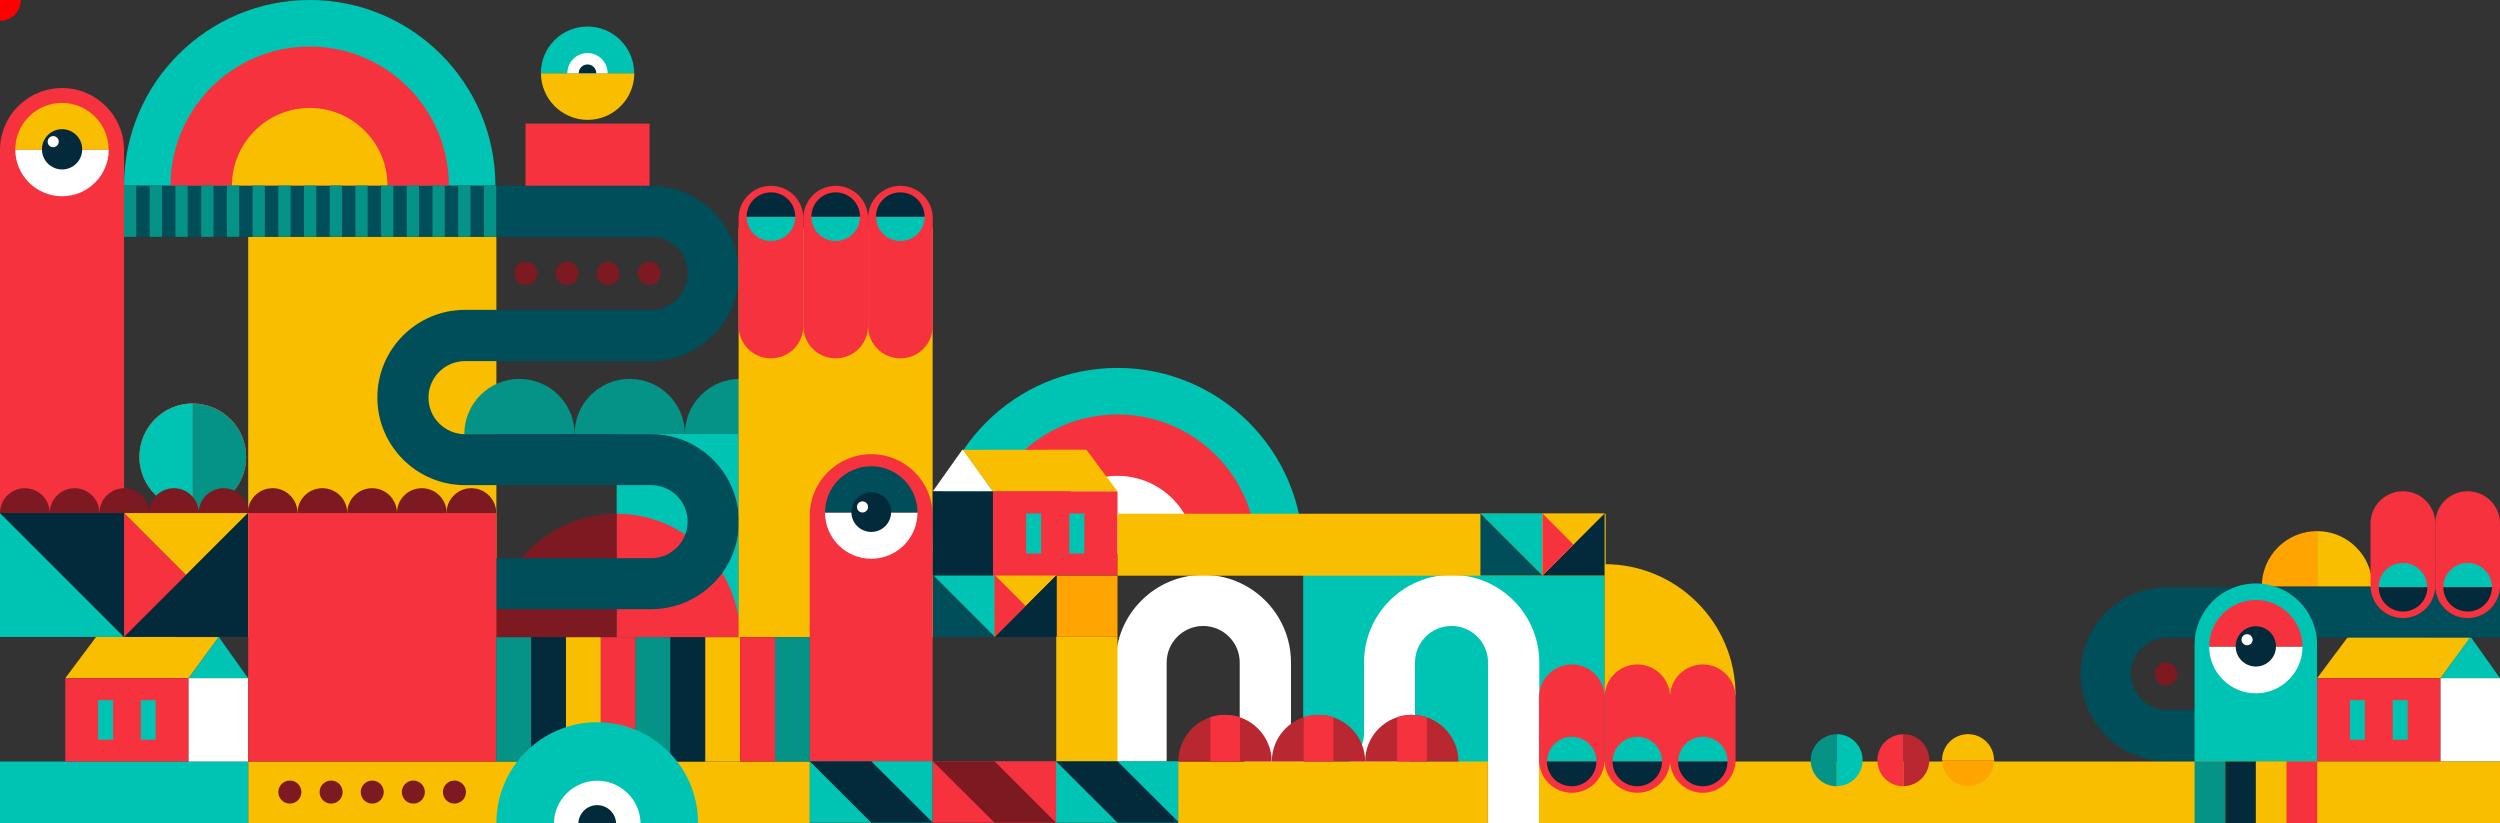 <svg class="home-illustration" version="1.1" id="Layer_1" xmlns="http://www.w3.org/2000/svg" xmlns:xlink="http://www.w3.org/1999/xlink" x="0px" y="0px"
	 viewBox="0 0 1800 592.6" width='100%' height='100%'  enable-background="new 0 0 1800 592.6" xml:space="preserve">
	<rect x="0" y="0" width="1800" height="592.6" fill="#333333" stroke="none"/>
	<g>
		<rect x="938.3" y="406.2" fill="#00C4B3" width="217" height="143.2"/>
	</g>
	<g>
		<g class='arc arc--outer js-arc'>
			<path fill="#00C4B3" d="M89.3,133.7C89.3,59.9,149.2,0,223,0s133.7,59.9,133.7,133.7H89.3z"/>
		</g>
		<g class='arc arc--outer js-arc'>
			<path fill="#F7323F" d="M122.8,133.7c0-55.4,44.9-100.2,100.2-100.2s100.2,44.9,100.2,100.2H122.8z"/>
		</g>
		<g class='arc arc--outer js-arc'>
			<path fill="#F9BE00" d="M167,133.7c0-30.9,25.1-56,56-56s56,25.1,56,56H167z"/>
		</g>
	</g>
	<g>
		<path fill="#00C4B3" d="M670.9,398.6c0-73.8,59.9-133.7,133.7-133.7s133.7,59.9,133.7,133.7H670.9z"/>
	</g>
	<g>
		<path fill="#F7323F" d="M704.4,398.6c0-55.4,44.9-100.2,100.2-100.2c55.4,0,100.2,44.9,100.2,100.2H704.4z"/>
	</g>
	<g>
		<path fill="#FFFFFF" d="M748.6,398.6c0-30.9,25.1-56,56-56s56,25.1,56,56H748.6z"/>
	</g>
	<g>
		<g>
			<polygon fill="#F9BE00" points="1757.2,488.3 1668.3,488.3 1690.5,458.6 1778.9,458.7 		"/>
		</g>
		<g>
			<polygon fill="#00C4B3" points="1778.6,458.7 1757.3,488.3 1800,488.3 1779,458.7 		"/>
		</g>
		<g>
			<rect x="1668.3" y="488.3" fill="#F7323F" width="88.8" height="60"/>
		</g>
		<g>
			<rect x="1757.2" y="488.3" fill="#FFFFFF" width="42.8" height="60"/>
		</g>
		<g>
			<g>
				<rect x="1692" y="504.1" fill="#00C4B3" width="10.7" height="28.5"/>
			</g>
			<g>
				<rect x="1722.8" y="504.1" fill="#00C4B3" width="10.7" height="28.5"/>
			</g>
		</g>
	</g>
	<g>
		<polygon fill="#F9BE00" points="135.8,488.3 47,488.3 69.2,458.6 157.5,458.7 	"/>
	</g>
	<g>
		<polygon fill="#00C4B3" points="157.3,458.7 135.9,488.3 178.6,488.3 157.6,458.7 	"/>
	</g>
	<g>
		<g>
			<path fill="#F9BE00" d="M1708.1,422.2c0-22-17.8-39.8-39.8-39.8v39.8H1708.1z"/>
		</g>
		<g>
			<path fill="#FFA400" d="M1668.3,382.4c-22,0-39.8,17.8-39.8,39.8h39.8V382.4z"/>
		</g>
	</g>
	<g>
		<circle fill="#7D1A21" cx="1559.6" cy="485.2" r="8.2"/>
	</g>
	<g id="arches">
		<g>
			<path fill="#FFFFFF" d="M1108.1,592.6h-36.7V477c0-14.5-11.8-26.3-26.3-26.3c-14.5,0-26.3,11.8-26.3,26.3v50.6
				c0,34.8-28.3,63.1-63.1,63.1c-34.8,0-63.1-28.3-63.1-63.1V477c0-14.5-11.8-26.3-26.3-26.3S840,462.5,840,477v71.3h-36.7V477
				c0-34.8,28.3-63.1,63.1-63.1c34.8,0,63.1,28.3,63.1,63.1v50.6c0,14.5,11.8,26.3,26.3,26.3s26.3-11.8,26.3-26.3V477
				c0-34.8,28.3-63.1,63.1-63.1c34.8,0,63.1,28.3,63.1,63.1V592.6z"/>
		</g>
	</g>
	<circle cx="" cy="" r="15" fill="red">
	    <!-- Define the motion path animation -->
	    <animateMotion dur="4.5s" repeatCount="indefinite" keyPoints='0;0.225;0.5;0.78;1' keyTimes='0;0.25;0.5;0.75;1' calcMode="spline" keySplines='0.215, 0.610, 0.355, 0.90;0.550, 0.055, 0.675, 0.190;0.215, 0.610, 0.355, 0.90;0.550, 0.055, 0.675, 0.190'>
	       <mpath xlink:href="#theMotionPath"/>
	    </animateMotion>
	</circle>
	<g>
		<rect x="178.7" y="548.3" fill="#F9BE00" width="404.4" height="44.3"/>
	</g>
	<g>
		<rect x="444" y="312.5" fill="#00C4B3" width="87.9" height="146.3"/>
	</g>
	<g class="pulsating-circles">
		<g>
			<circle fill="#7D1A21" cx="208.7" cy="570.3" r="8.3"/>
		</g>
		<g>
			<circle fill="#7D1A21" cx="238.4" cy="570.3" r="8.3"/>
		</g>
		<g>
			<circle fill="#7D1A21" cx="268" cy="570.3" r="8.3"/>
		</g>
		<g>
			<circle fill="#7D1A21" cx="297.6" cy="570.3" r="8.3"/>
		</g>
		<g>
			<circle fill="#7D1A21" cx="327.2" cy="570.3" r="8.3"/>
		</g>
	</g>
	<g class="pulsating-circles">
		<g>
			<circle fill="#7D1A21" cx="378.6" cy="196.8" r="8.3"/>
		</g>
		<g>
			<circle fill="#7D1A21" cx="408.2" cy="196.8" r="8.3"/>
		</g>
		<g>
			<circle fill="#7D1A21" cx="437.8" cy="196.8" r="8.3"/>
		</g>
		<g>
			<circle fill="#7D1A21" cx="467.5" cy="196.8" r="8.3"/>
		</g>
	</g>
	<g>
		<polygon fill="#F7323F" points="178.7,458.6 89.3,458.6 89.3,369.3 	"/>
	</g>
	<g>
		<polygon fill="#F9BE00" points="134,414 89.3,369.3 178.7,369.3 	"/>
	</g>
	<g>
		<polygon fill="#022A3A" points="178.7,369.3 178.7,458.6 89.3,458.6 	"/>
	</g>
	<g>
		<polygon fill="#00C4B3" points="89.3,458.6 0,458.6 0,369.3 	"/>
	</g>
	<g>
		<polygon fill="#022A3A" points="0,369.3 89.3,369.3 89.3,458.6 	"/>
	</g>
	<g class="square--vert">
		<g>
			<polygon fill="#00C4B3" points="671.6,414 716.2,414 716.2,458.6 	"/>
		</g>
		<g>
			<polygon fill="#004E59" points="716.2,458.6 671.6,458.6 671.6,414 	"/>
		</g>
	</g>
	<g class='square--vert square--vert-2'>	
		<g>
			<polygon fill="#F9BE00" points="716.2,458.6 716.2,414 760.9,414 	"/>
		</g>
		<g>
			<polygon fill="#022A3A" points="760.9,414 760.9,458.6 716.2,458.6 	"/>
		</g>
		<g>
			<polygon fill="#F7323F" points="738.5,436.3 716.2,458.6 716.2,414 	"/>
		</g>
	</g>

	<g>
		<rect x="178.7" y="170.4" fill="#F9BE00" width="178.7" height="288.2"/>
	</g>
	<g>
		<path fill="#F7323F" d="M44.7,63.4C20,63.4,0,83.4,0,108v260.5h89.3V108C89.3,83.4,69.3,63.4,44.7,63.4z"/>
	</g>
	<g>
		<g>
			<path fill="#F7323F" d="M532.9,458.8c0-49.1-39.8-88.9-88.9-88.9v88.9H532.9z"/>
		</g>
		<g>
			<path fill="#7D1A21" d="M444,369.9c-49.1,0-88.9,39.8-88.9,88.9H444V369.9z"/>
		</g>
	</g>
	<g>
		<path fill="#F9BE00" d="M1249.6,500.5c0-52.1-42.2-94.3-94.3-94.3v94.3H1249.6z"/>
	</g>


	<g>
		<g>
			<path fill="#004E59" d="M468.8,438.6H356.7v-36.7h112.1c14.5,0,26.3-11.8,26.3-26.3c0-14.5-11.8-26.3-26.3-26.3H334.8
				c-34.8,0-63.1-28.3-63.1-63.1s28.3-63.1,63.1-63.1h134.1c14.5,0,26.3-11.8,26.3-26.3s-11.8-26.3-26.3-26.3H89.3v-36.7h379.5
				c34.8,0,63.1,28.3,63.1,63.1s-28.3,63.1-63.1,63.1H334.8c-14.5,0-26.3,11.8-26.3,26.3c0,14.5,11.8,26.3,26.3,26.3h134.1
				c34.8,0,63.1,28.3,63.1,63.1S503.6,438.6,468.8,438.6z"/>
		</g>
	</g>
	<g>
		<rect x="178.7" y="369.3" fill="#F7323F" width="178.7" height="179"/>
	</g>
	<g>
		<g>
			<g>
				<path fill="#059387" d="M413.7,312.5c0-21.9,17.8-39.7,39.7-39.7s39.7,17.8,39.7,39.7H413.7z"/>
			</g>
		</g>
		<g>
			<g>
				<path fill="#059387" d="M493.1,312.5c0-21.9,17.8-39.7,39.7-39.7c21.9,0,39.7,17.8,39.7,39.7H493.1z"/>
			</g>
		</g>
		<g>
			<g>
				<path fill="#059387" d="M334.3,312.5c0-21.9,17.8-39.7,39.7-39.7s39.7,17.8,39.7,39.7H334.3z"/>
			</g>
		</g>
	</g>
	<g>
		<rect x="531.8" y="164.4" fill="#F9BE00" width="139.7" height="294.4"/>
	</g>
	<g>
		<path fill="#FFFFFF" d="M78.3,107.7c0,18.6-15.1,33.6-33.6,33.6S11,126.3,11,107.7H78.3z"/>
	</g>
	<g>
		<g class="pipe js-pipe">
			<g>
				<path fill="#F7323F" d="M555.1,133.8c-12.9,0-23.3,10.4-23.3,23.3v2.8v72v2.8c0,12.9,10.4,23.3,23.3,23.3
					c12.9,0,23.3-10.4,23.3-23.3v-2.8v-72v-2.8C578.4,144.2,568,133.8,555.1,133.8z"/>
			</g>
			<g>
				<path fill="#00C4B3" d="M572.6,156c0,9.7-7.8,17.5-17.5,17.5c-9.7,0-17.5-7.8-17.5-17.5H572.6z"/>
			</g>
			<g>
				<path fill="#022A3A" d="M537.6,156c0-9.7,7.8-17.5,17.5-17.5c9.7,0,17.5,7.8,17.5,17.5H537.6z"/>
			</g>
		</g>
		<g class="pipe js-pipe">
			<g>
				<path fill="#F7323F" d="M601.7,133.8c-12.9,0-23.3,10.4-23.3,23.3v2.8v72v2.8c0,12.9,10.4,23.3,23.3,23.3
					c12.9,0,23.3-10.4,23.3-23.3v-2.8v-72v-2.8C625,144.2,614.6,133.8,601.7,133.8z"/>
			</g>
			<g>
				<path fill="#00C4B3" d="M619.2,156c0,9.7-7.8,17.5-17.5,17.5c-9.7,0-17.5-7.8-17.5-17.5H619.2z"/>
			</g>
			<g>
				<path fill="#022A3A" d="M584.2,156c0-9.7,7.8-17.5,17.5-17.5c9.7,0,17.5,7.8,17.5,17.5H584.2z"/>
			</g>
		</g>
		<g class="pipe js-pipe">
			<g>
				<path fill="#F7323F" d="M648.3,133.8c-12.9,0-23.3,10.4-23.3,23.3v2.8v72v2.8c0,12.9,10.4,23.3,23.3,23.3
					c12.9,0,23.3-10.4,23.3-23.3v-2.8v-72v-2.8C671.6,144.2,661.1,133.8,648.3,133.8z"/>
			</g>
			<g>
				<path fill="#00C4B3" d="M665.8,156c0,9.7-7.8,17.5-17.5,17.5c-9.7,0-17.5-7.8-17.5-17.5H665.8z"/>
			</g>
			<g>
				<path fill="#022A3A" d="M630.7,156c0-9.7,7.8-17.5,17.5-17.5c9.7,0,17.5,7.8,17.5,17.5H630.7z"/>
			</g>
		</g>
	</g>
	<g>
		<g>
			<rect x="89.3" y="133.6" fill="#059387" width="8.8" height="36.9"/>
		</g>
		<g>
			<rect x="107.8" y="133.6" fill="#059387" width="8.8" height="36.9"/>
		</g>
		<g>
			<rect x="126.3" y="133.6" fill="#059387" width="8.8" height="36.9"/>
		</g>
		<g>
			<rect x="144.9" y="133.6" fill="#059387" width="8.8" height="36.9"/>
		</g>
		<g>
			<rect x="163.4" y="133.6" fill="#059387" width="8.8" height="36.9"/>
		</g>
		<g>
			<rect x="181.9" y="133.6" fill="#059387" width="8.8" height="36.9"/>
		</g>
		<g>
			<rect x="200.4" y="133.6" fill="#059387" width="8.8" height="36.9"/>
		</g>
		<g>
			<rect x="218.9" y="133.6" fill="#059387" width="8.8" height="36.9"/>
		</g>
		<g>
			<rect x="237.4" y="133.6" fill="#059387" width="8.8" height="36.9"/>
		</g>
		<g>
			<rect x="255.9" y="133.6" fill="#059387" width="8.8" height="36.9"/>
		</g>
		<g>
			<rect x="274.4" y="133.6" fill="#059387" width="8.8" height="36.9"/>
		</g>
		<g>
			<rect x="292.9" y="133.6" fill="#059387" width="8.8" height="36.9"/>
		</g>
		<g>
			<rect x="311.4" y="133.6" fill="#059387" width="8.8" height="36.9"/>
		</g>
		<g>
			<rect x="329.9" y="133.6" fill="#059387" width="8.8" height="36.9"/>
		</g>
		<g>
			<rect x="348.5" y="133.6" fill="#059387" width="8.8" height="36.9"/>
		</g>
	</g>
	<g>
		<path fill="#F9BE00" d="M11,107.7c0-18.6,15.1-33.6,33.6-33.6s33.6,15.1,33.6,33.6H11z"/>
	</g>
	<g class='eye' id='eye-1'>
	<g>
		<path fill="#022A3A" d="M44.7,93c-8,0-14.5,6.5-14.5,14.5s6.5,14.5,14.5,14.5s14.5-6.5,14.5-14.5S52.6,93,44.7,93L44.7,93z
			 M44.7,93"/>
	</g>
	<g>
		<circle cx='38.3' cy='102' r='4' fill='white' />
	</g>
	</g>
	<g>
		<rect x="0" y="548.3" fill="#00C4B3" width="178.7" height="44.3"/>
	</g>
	<g>
		<path fill="#F7323F" d="M627.3,327c-24.4,0-44.3,19.8-44.3,44.3v177h88.5v-177C671.6,346.8,651.7,327,627.3,327z"/>
	</g>
	<g>
		<path fill="#FFFFFF" d="M660.6,369c0,18.4-14.9,33.3-33.3,33.3S594,387.4,594,369H660.6z"/>
	</g>
	<g>
		<path fill="#004E59" d="M594,369c0-18.4,14.9-33.3,33.3-33.3c18.4,0,33.3,14.9,33.3,33.3H594z"/>
	</g>
	<g class='eye' id='eye-3'>
	<g>
		<path fill="#022A3A" d="M627.3,354.4c-7.9,0-14.3,6.4-14.3,14.3c0,7.9,6.4,14.3,14.3,14.3s14.3-6.4,14.3-14.3
			C641.6,360.8,635.2,354.4,627.3,354.4L627.3,354.4z M627.3,354.4"/>
	</g>
	<g>
		<circle cx='621' cy='365' r='4' fill='white' />
	</g>
	</g>
	<g>
		<rect x="47" y="488.3" fill="#F7323F" width="88.8" height="60"/>
	</g>
	<g>
		<rect x="135.8" y="488.3" fill="#FFFFFF" width="42.8" height="60"/>
	</g>
	<g>
		<g>
			<rect x="70.7" y="504.1" fill="#00C4B3" width="10.7" height="28.5"/>
		</g>
		<g>
			<rect x="101.4" y="504.1" fill="#00C4B3" width="10.7" height="28.5"/>
		</g>
	</g>
	<g>
		<polygon fill="#F9BE00" points="714.8,353.8 804.6,353.8 782.2,323.8 692.9,323.9 	"/>
	</g>
	<g>
		<polygon fill="#FFFFFF" points="693.2,323.9 714.7,353.8 671.6,353.8 692.8,323.9 	"/>
	</g>
	<g>
		<rect x="714.8" y="353.8" fill="#F7323F" width="89.8" height="60.6"/>
	</g>
	<g>
		<rect x="671.6" y="353.8" fill="#022A3A" width="43.3" height="60.6"/>
	</g>
	<g>
		<g>
			<rect x="769.9" y="369.7" fill="#00C4B3" width="10.8" height="28.8"/>
		</g>
		<g>
			<rect x="738.8" y="369.7" fill="#00C4B3" width="10.8" height="28.8"/>
		</g>
	</g>
	<g>
		<rect x="357.3" y="458.8" fill="#059387" width="25.1" height="89.5"/>
		<rect x="382.4" y="458.8" fill="#022A3A" width="25.1" height="89.5"/>
		<rect x="407.5" y="458.8" fill="#F9BE00" width="25.1" height="89.5"/>
		<rect x="432.6" y="458.8" fill="#F7323F" width="25.1" height="89.5"/>
		<rect x="457.6" y="458.8" fill="#059387" width="25.1" height="89.5"/>
		<rect x="482.7" y="458.8" fill="#022A3A" width="25.1" height="89.5"/>
		<rect x="507.8" y="458.8" fill="#F9BE00" width="25.1" height="89.5"/>
		<rect x="532.9" y="458.8" fill="#F7323F" width="25.1" height="89.5"/>
		<rect x="558" y="458.8" fill="#059387" width="25.1" height="89.5"/>
	</g>

	<g>
		<rect x="583" y="548.1" fill="#00C4B3" width="88.5" height="44.3"/>
		<polygon fill="#022A3A" points="583,548.1 627.3,548.1 671.6,592.3 627.3,592.3 	"/>
	</g>
	<g>
		<rect x="760.3" y="548.1" fill="#00C4B3" width="88.5" height="44.3"/>
		<polygon fill="#022A3A" points="760.3,548.1 804.6,548.1 848.9,592.3 804.6,592.3 	"/>
	</g>
	<g>
		<rect x="671.6" y="548.1" fill="#F7323F" width="88.8" height="44.3"/>
		<polygon fill="#7D1A21" points="671.6,548.1 716,548.1 760.3,592.3 716,592.3 	"/>
	</g>
	<path fill="#004E59" d="M1672.5,573.4c0-34.3-27.9-62.3-62.3-62.3h-49.9c-14.3,0-26-11.7-26-26s11.7-26,26-26H1800v-36.3h-239.7
		c-34.3,0-62.3,27.9-62.3,62.3s27.9,63.2,62.3,63.2h49.9c14.3,0,26,10.8,26,25.1H1672.5z"/>
	<g>
		<g>
			<path fill="#00C4B3" d="M1624.2,420.1c-24.4,0-44.1,19.7-44.1,44.1v84.1h88.2v-84.1C1668.3,439.9,1648.6,420.1,1624.2,420.1z"/>
		</g>
		<g>
			<path fill="#FFFFFF" d="M1657.8,465.6c0,18.6-15.1,33.6-33.6,33.6s-33.6-15.1-33.6-33.6H1657.8z"/>
		</g>
		<g>
			<path fill="#F7323F" d="M1590.6,465.6c0-18.6,15.1-33.6,33.6-33.6s33.6,15.1,33.6,33.6H1590.6z"/>
		</g>
		<g class='eye' id='eye-2'>
		<g>
			<path fill="#022A3A" d="M1624.2,450.9c-8,0-14.5,6.5-14.5,14.5s6.5,14.5,14.5,14.5c8,0,14.5-6.5,14.5-14.5
				S1632.2,450.9,1624.2,450.9L1624.2,450.9z M1624.2,450.9"/>
		</g>
		<g>
			<circle cx='1617.9' cy='460.6' fill='#fff' r='4'/>
		</g>
		</g>
	</g>
	<g>
		<rect x="848.4" y="548.3" fill="#F9BE00" width="222.9" height="44.3"/>
	</g>
	<g>
		<g>
			<path fill="#F7323F" d="M1730.1,445c12.9,0,23.3-10.4,23.3-23.3v-2.8v-39V377c0-12.9-10.4-23.3-23.3-23.3s-23.3,10.4-23.3,23.3
				v2.8v39v2.8C1706.8,434.6,1717.3,445,1730.1,445z"/>
		</g>
		<g class='little-ball--alt'>
			<g>
				<path fill="#00C4B3" d="M1712.6,422.8c0-9.7,7.8-17.5,17.5-17.5s17.5,7.8,17.5,17.5H1712.6z"/>
			</g>
			<g>
				<path fill="#022A3A" d="M1747.7,422.8c0,9.7-7.8,17.5-17.5,17.5s-17.5-7.8-17.5-17.5H1747.7z"/>
			</g>
		</g>
	</g>
	<g>
		<g>
			<path fill="#F7323F" d="M1776.7,445c12.9,0,23.3-10.4,23.3-23.3v-2.8v-39V377c0-12.9-10.4-23.3-23.3-23.3s-23.3,10.4-23.3,23.3
				v2.8v39v2.8C1753.4,434.6,1763.8,445,1776.7,445z"/>
		</g>
		<g class='little-ball--alt little-ball--alt-2'>
			<g>
				<path fill="#00C4B3" d="M1759.2,422.8c0-9.7,7.8-17.5,17.5-17.5s17.5,7.8,17.5,17.5H1759.2z"/>
			</g>
			<g>
				<path fill="#022A3A" d="M1794.2,422.8c0,9.7-7.8,17.5-17.5,17.5s-17.5-7.8-17.5-17.5H1794.2z"/>
			</g>
		</g>
	</g>
	<g class="floating-eye">
		<g>
			<path fill="#F9BE00" d="M456.7,52.7c0,18.6-15.1,33.6-33.6,33.6s-33.6-15.1-33.6-33.6H456.7z"/>
		</g>
		<g>
			<g>
				<path fill="#FFFFFF" d="M437.5,52.7c0-8-6.5-14.5-14.5-14.5l0,0c-8,0-14.5,6.5-14.5,14.5H437.5 M423,38.3"/>
			</g>
			<g>
				<path fill="#022A3A" d="M416.7,52.7c0-3.5,2.8-6.3,6.3-6.3s6.3,2.8,6.3,6.3H416.7z"/>
			</g>
		</g>
		<g>
			<path fill="#00C4B3" d="M389.4,52.7c0-18.6,15.1-33.6,33.6-33.6s33.6,15.1,33.6,33.6H389.4z"/>
		</g>
		<g>
			<path fill="#FFFFFF" d="M437.5,52.7c0-8-6.5-14.5-14.5-14.5l0,0c-8,0-14.5,6.5-14.5,14.5H437.5 M423,38.3"/>
		</g>
		<g>
			<path fill="#022A3A" d="M416.7,52.7c0-3.5,2.8-6.3,6.3-6.3s6.3,2.8,6.3,6.3H416.7z"/>
		</g>
	</g>

	<g>
		<path fill="#B92730" d="M848.4,548.3c0-18.6,15.1-33.6,33.6-33.6s33.6,15.1,33.6,33.6H848.4z"/>
	</g>
	<g>
		<path fill="#B92730" d="M915.7,548.3c0-18.6,15.1-33.6,33.6-33.6s33.6,15.1,33.6,33.6H915.7z"/>
	</g>
	<g>
		<path fill="#B92730" d="M982.9,548.3c0-18.6,15.1-33.6,33.6-33.6s33.6,15.1,33.6,33.6H982.9z"/>
	</g>
	<rect x="760.5" y="458.3" fill="#F9BE00" width="44.1" height="89.7"/>
	<rect x="760.9" y="414.5" fill="#FFA400" width="43.7" height="43.9"/>
	<g>
		<rect x="1108.1" y="548.3" fill="#F9BE00" width="691.9" height="44.3"/>
	</g>
	<g>
		<g>
			<path fill="#F7323F" d="M892.7,516.4c-3.3-1.1-6.9-1.7-10.6-1.7c-3.7,0-7.3,0.6-10.6,1.7v31.9h21.3V516.4z"/>
		</g>
	</g>

	<g>
		<g>
			<path fill="#F7323F" d="M959.9,516.4c-3.3-1.1-6.9-1.7-10.6-1.7c-3.7,0-7.3,0.6-10.6,1.7v31.9h21.3V516.4z"/>
		</g>
	</g>
	<g>
		<g>
			<path fill="#F7323F" d="M1027.2,516.4c-3.3-1.1-6.9-1.7-10.6-1.7c-3.7,0-7.3,0.6-10.6,1.7v31.9h21.3V516.4z"/>
		</g>
	</g>
	<g>
		<g>
			<path fill="#F7323F" d="M1226,570.8c13,0,23.6-10.6,23.6-23.6v-2.9v-39.5V502c0-13-10.6-23.6-23.6-23.6s-23.6,10.6-23.6,23.6v2.9
				v39.5v2.9C1202.4,560.2,1213,570.8,1226,570.8z"/>
		</g>
		<g>
			<path fill="#00C4B3" d="M1208.3,548.3c0-9.8,7.9-17.8,17.8-17.8s17.8,7.9,17.8,17.8H1208.3z"/>
		</g>
		<g>
			<path fill="#022A3A" d="M1243.8,548.3c0,9.8-7.9,17.8-17.8,17.8c-9.8,0-17.8-7.9-17.8-17.8H1243.8z"/>
		</g>
	</g>
	<g>
		<g>
			<path fill="#F7323F" d="M1178.9,570.8c13,0,23.6-10.6,23.6-23.6v-2.9v-39.5V502c0-13-10.6-23.6-23.6-23.6
				c-13,0-23.6,10.6-23.6,23.6v2.9v39.5v2.9C1155.3,560.2,1165.8,570.8,1178.9,570.8z"/>
		</g>
		<g>
			<path fill="#00C4B3" d="M1161.1,548.3c0-9.8,7.9-17.8,17.8-17.8c9.8,0,17.8,7.9,17.8,17.8H1161.1z"/>
		</g>
		<g>
			<path fill="#022A3A" d="M1196.6,548.3c0,9.8-7.9,17.8-17.8,17.8c-9.8,0-17.8-7.9-17.8-17.8H1196.6z"/>
		</g>
	</g>
	<g>
		<g>
			<path fill="#F7323F" d="M1131.7,570.8c13,0,23.6-10.6,23.6-23.6v-2.9v-39.5V502c0-13-10.6-23.6-23.6-23.6s-23.6,10.6-23.6,23.6
				v2.9v39.5v2.9C1108.1,560.2,1118.7,570.8,1131.7,570.8z"/>
		</g>
		<g>
			<path fill="#00C4B3" d="M1113.9,548.3c0-9.8,7.9-17.8,17.8-17.8c9.8,0,17.8,7.9,17.8,17.8H1113.9z"/>
		</g>
		<g>
			<path fill="#022A3A" d="M1149.4,548.3c0,9.8-7.9,17.8-17.8,17.8c-9.8,0-17.8-7.9-17.8-17.8H1149.4z"/>
		</g>
	</g>
	<g>
		<g class="little-ball">
			<g>
				<path fill="#F9BE00" d="M1398.3,547.3c0-10.4,8.4-18.7,18.7-18.7c10.4,0,18.7,8.4,18.7,18.7H1398.3z"/>
			</g>
			<g>
				<path fill="#FFA400" d="M1435.8,547.3c0,10.4-8.4,18.7-18.7,18.7c-10.4,0-18.7-8.4-18.7-18.7H1435.8z"/>
			</g>
		</g>
		<g class="little-ball little-ball-2">
			<g>
				<path fill="#B92730" d="M1370.4,528.6c10.4,0,18.7,8.4,18.7,18.7s-8.4,18.7-18.7,18.7V528.6z"/>
			</g>
			<g>
				<path fill="#F7323F" d="M1370.4,566.1c-10.4,0-18.7-8.4-18.7-18.7s8.4-18.7,18.7-18.7V566.1z"/>
			</g>
		</g>
		<g class="little-ball little-ball-3">
			<g>
				<path fill="#00C4B3" d="M1322.4,528.6c10.4,0,18.7,8.4,18.7,18.7s-8.4,18.7-18.7,18.7V528.6z"/>
			</g>
			<g>
				<path fill="#059387" d="M1322.4,566.1c-10.4,0-18.7-8.4-18.7-18.7s8.4-18.7,18.7-18.7V566.1z"/>
			</g>
		</g>
	</g>
	<g>
		<rect x="1580.1" y="548.3" fill="#059387" width="22.1" height="44.3"/>
		<rect x="1602.2" y="548.3" fill="#022A3A" width="22.1" height="44.3"/>
		<rect x="1624.2" y="548.3" fill="#F9BE00" width="22.1" height="44.3"/>
		<rect x="1646.3" y="548.3" fill="#F7323F" width="22.1" height="44.3"/>
	</g>
	<rect x="378.4" y="89" fill="#F7323F" width="89.3" height="44.7"/>
	<rect x="804.6" y="369.9" fill="#F9BE00" width="351.5" height="44.6"/>
	<g class='circle js-circle'>
		<g>
			<path fill="#F9BE00" d="M138.8,367.3c-21.2,0-38.4-17.2-38.4-38.4c0-21.2,17.2-38.4,38.4-38.4V367.3z"/>
		</g>
		<g>
			<path fill="#FFA400" d="M138.8,290.6c21.2,0,38.4,17.2,38.4,38.4c0,21.2-17.2,38.4-38.4,38.4V290.6z"/>
		</g>
	</g>
	<g class='circle js-circle'>
		<g>
			<path fill="#B92730" d="M138.8,367.3c-21.2,0-38.4-17.2-38.4-38.4c0-21.2,17.2-38.4,38.4-38.4V367.3z"/>
		</g>
		<g>
			<path fill="#F7323F" d="M138.8,290.6c21.2,0,38.4,17.2,38.4,38.4c0,21.2-17.2,38.4-38.4,38.4V290.6z"/>
		</g>
	</g>
	<g class='circle js-circle'>
		<g>
			<path fill="#00C4B3" d="M138.8,367.3c-21.2,0-38.4-17.2-38.4-38.4c0-21.2,17.2-38.4,38.4-38.4V367.3z"/>
		</g>
		<g>
			<path fill="#059387" d="M138.8,290.6c21.2,0,38.4,17.2,38.4,38.4c0,21.2-17.2,38.4-38.4,38.4V290.6z"/>
		</g>
	</g>
	<g>
		<g>
			<g>
				<path fill="#7D1A21" d="M285.8,369.4c0-9.9,8-17.9,17.9-17.9c9.9,0,17.9,8,17.9,17.9H285.8z"/>
			</g>
		</g>
		<g>
			<g>
				<path fill="#7D1A21" d="M321.5,369.4c0-9.9,8-17.9,17.9-17.9c9.9,0,17.9,8,17.9,17.9H321.5z"/>
			</g>
		</g>
		<g>
			<g>
				<path fill="#7D1A21" d="M0,369.4c0-9.9,8-17.9,17.9-17.9s17.9,8,17.9,17.9H0z"/>
			</g>
		</g>
		<g>
			<g>
				<path fill="#7D1A21" d="M35.8,369.4c0-9.9,8-17.9,17.9-17.9s17.9,8,17.9,17.9H35.8z"/>
			</g>
		</g>
		<g>
			<g>
				<path fill="#7D1A21" d="M71.6,369.4c0-9.9,8-17.9,17.9-17.9s17.9,8,17.9,17.9H71.6z"/>
			</g>
		</g>
		<g>
			<g>
				<path fill="#7D1A21" d="M107.3,369.4c0-9.9,8-17.9,17.9-17.9s17.9,8,17.9,17.9H107.3z"/>
			</g>
		</g>
		<g>
			<g>
				<path fill="#7D1A21" d="M143.1,369.4c0-9.9,8-17.9,17.9-17.9s17.9,8,17.9,17.9H143.1z"/>
			</g>
		</g>
		<g>
			<g>
				<path fill="#7D1A21" d="M178.4,369.4c0-9.9,8-17.9,17.9-17.9s17.9,8,17.9,17.9H178.4z"/>
			</g>
		</g>
		<g>
			<g>
				<path fill="#7D1A21" d="M214.2,369.4c0-9.9,8-17.9,17.9-17.9s17.9,8,17.9,17.9H214.2z"/>
			</g>
		</g>
		<g>
			<g>
				<path fill="#7D1A21" d="M250,369.4c0-9.9,8-17.9,17.9-17.9c9.9,0,17.9,8,17.9,17.9H250z"/>
			</g>
		</g>
	</g>
	<g>
		<g class="square">
			<g>
				<polygon fill="#00C4B3" points="1065.9,369.7 1110.6,369.7 1110.6,414.4 		"/>
			</g>
			<g>
				<polygon fill="#004E59" points="1110.6,414.4 1065.9,414.4 1065.9,369.7 		"/>
			</g>
		</g>
		<g class="square square-two">
			<g>
				<polygon fill="#F9BE00" points="1110.6,414.4 1110.6,369.7 1155.3,369.7 		"/>
			</g>
			<g>
				<polygon fill="#022A3A" points="1155.3,369.7 1155.3,414.4 1110.6,414.4 		"/>
			</g>
			<g>
				<polygon fill="#F7323F" points="1132.9,392.1 1110.6,414.4 1110.6,369.7 		"/>
			</g>
		</g>
	</g>
	<g>
		<path fill="#00C4B3" d="M357.4,592.6c0-40.1,32.5-72.6,72.6-72.6s72.6,32.5,72.6,72.6H357.4z"/>
	</g>
	<g>
		<path fill="#FFFFFF" d="M461.2,593.3c0-17.2-14-31.2-31.2-31.2l0,0c-17.2,0-31.2,14-31.2,31.2H461.2 M430,562"/>
	</g>
	<g>
		<path fill="#022A3A" d="M416.4,593.3c0-7.5,6.1-13.6,13.6-13.6s13.6,6.1,13.6,13.6H416.4z"/>
	</g>

	<path fill="none" stroke="none" stroke-miterlimit="10" d="M821,594V476.6v-3.2c0-21.6,23-39,45-39l0,0c22,0,45,17.4,45,39v1.8
	V595h90V476.2V473c0-21.6,22.4-39,44-39l0,0c21.6,0,44,17.4,44,39v1.8v119.9" id="theMotionPath"/>


</svg>
